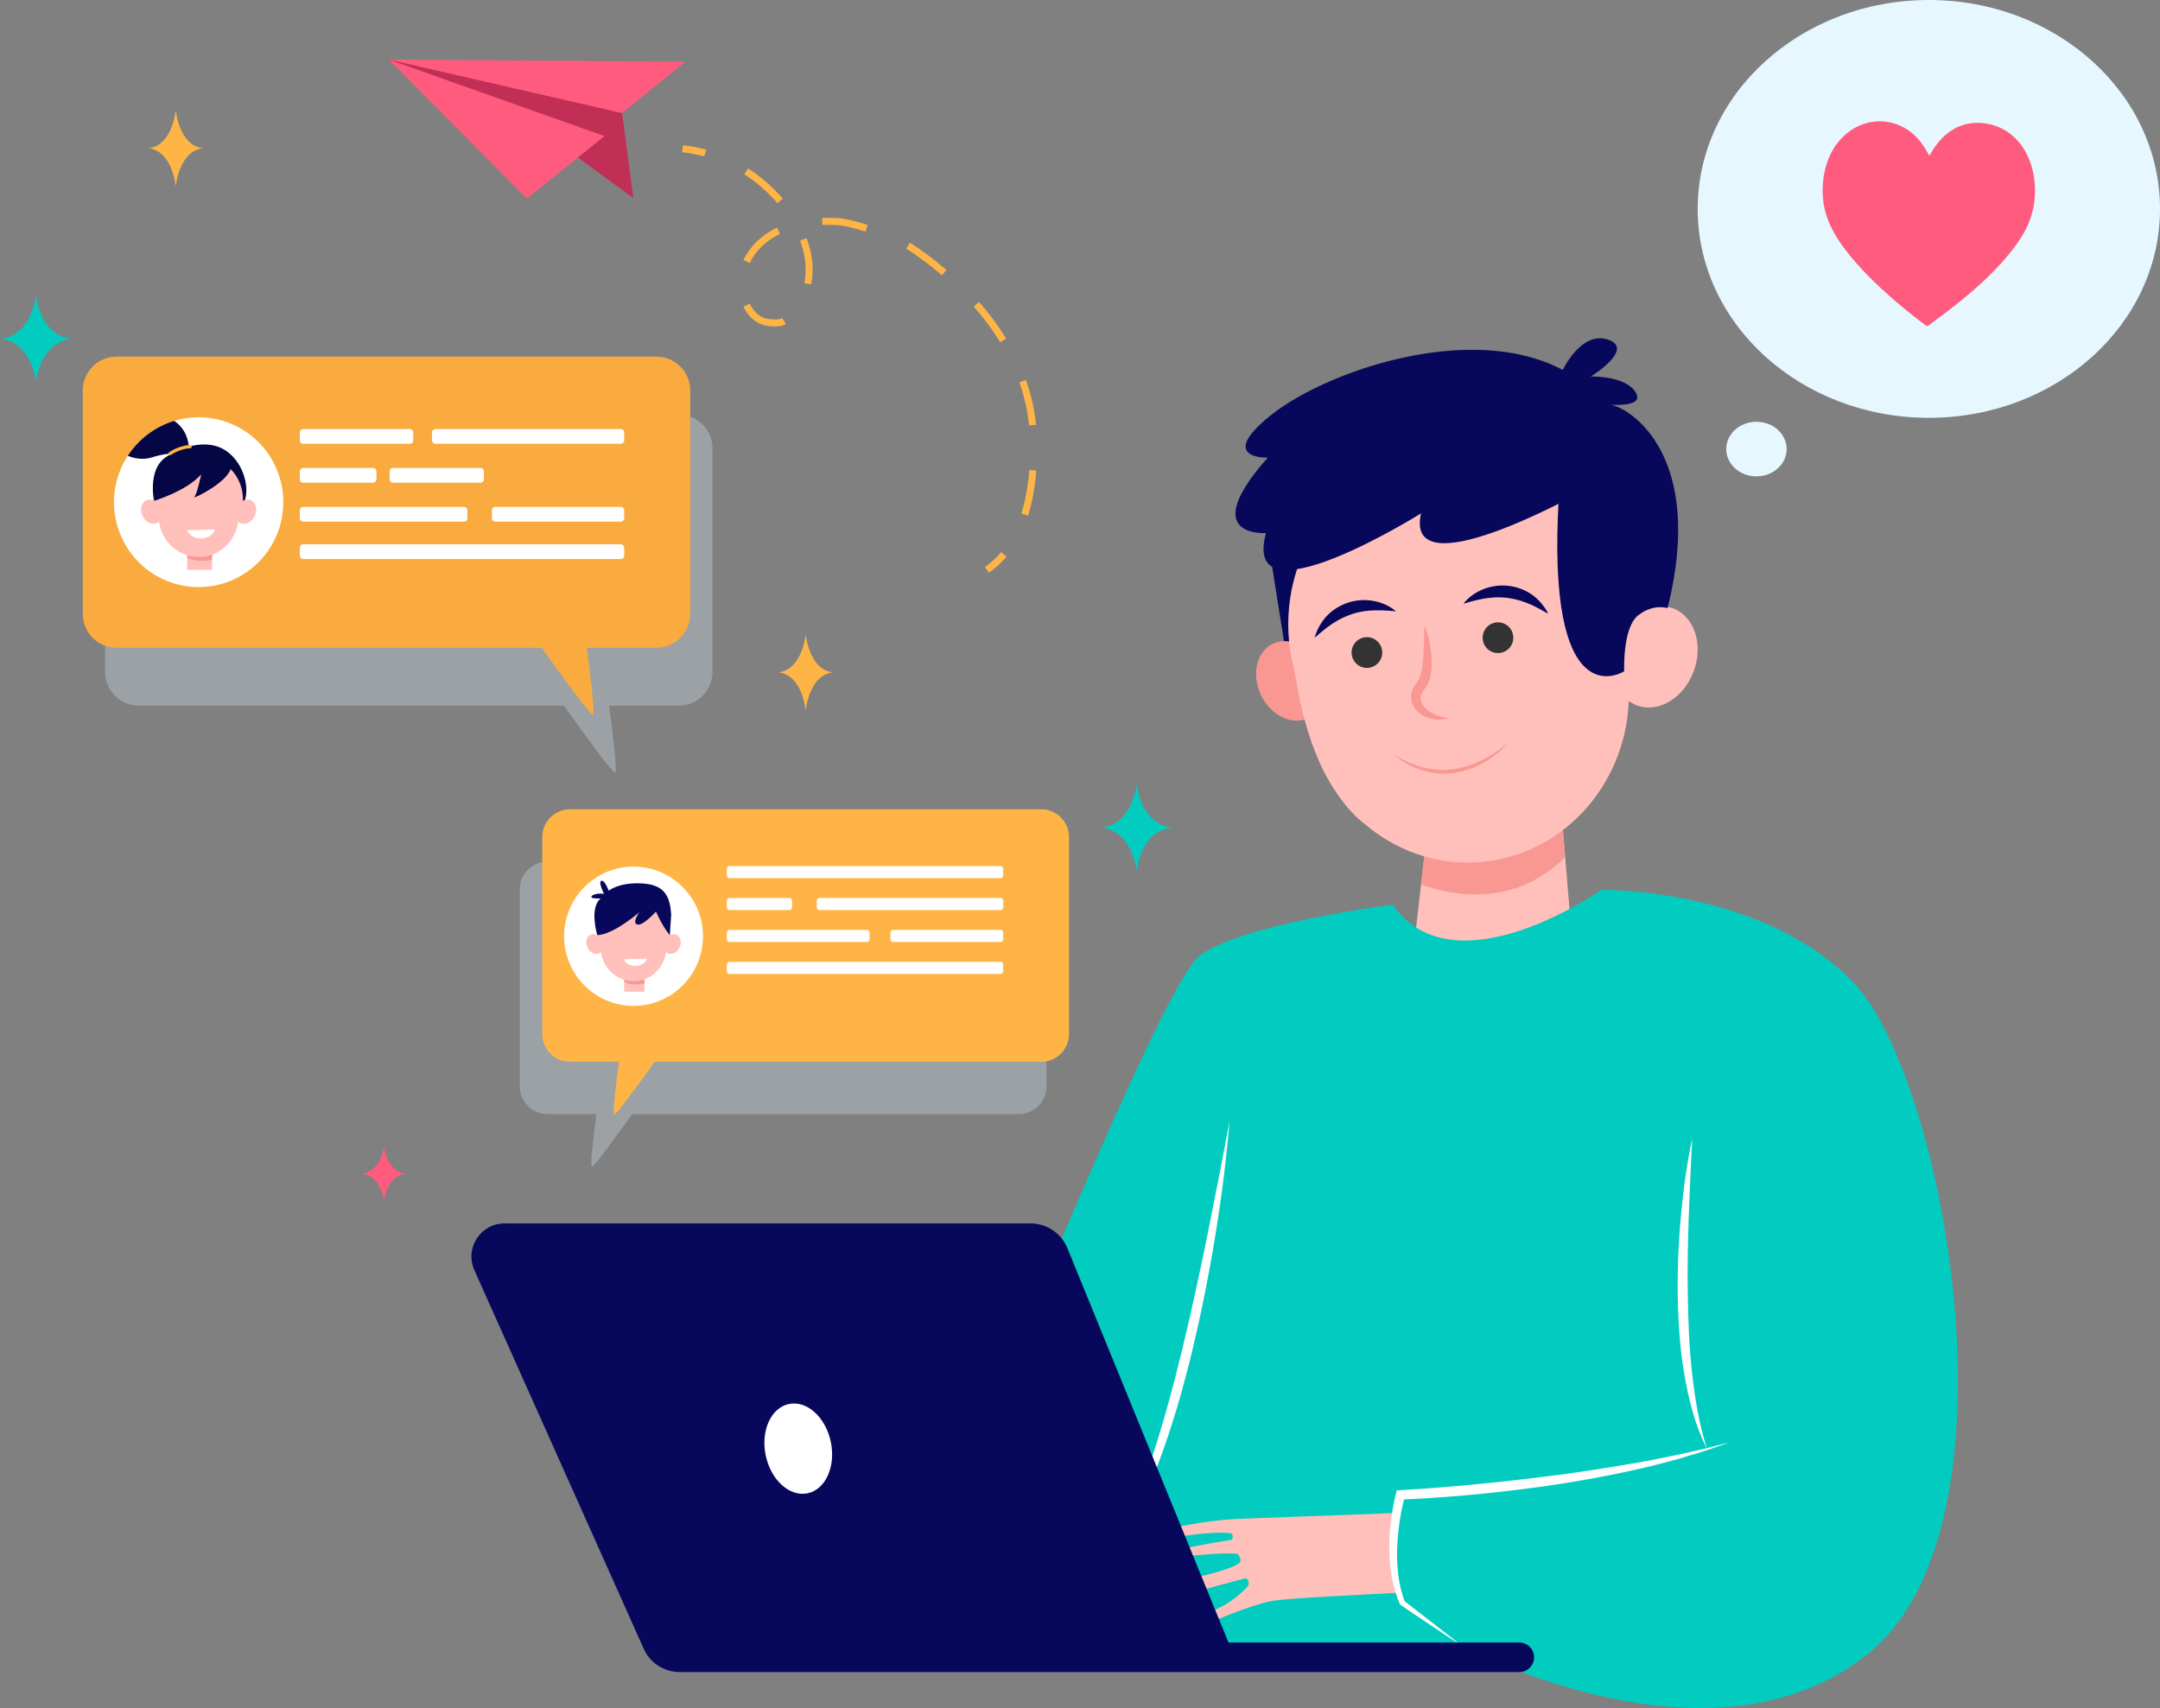 <svg width="435" height="344" viewBox="0 0 435 344" fill="none" xmlns="http://www.w3.org/2000/svg">
<rect x="0" y="0" width="435" height="344" fill="#808080" stroke="none"/>
<g clip-path="url(#clip0_1932_58)">
<g style="mix-blend-mode:multiply" opacity="0.3">
<path d="M205.177 173.539H110.246C107.167 173.539 104.67 176.043 104.67 179.132V218.799C104.67 221.888 107.167 224.392 110.246 224.392H120.105C119.534 228.759 118.783 235.023 119.195 235.023C119.633 235.023 124.416 228.433 127.308 224.392H205.177C208.257 224.392 210.754 221.888 210.754 218.799V179.132C210.754 176.043 208.257 173.539 205.177 173.539Z" fill="#DAEEF7"/>
</g>
<path d="M209.717 162.997H114.784C111.704 162.997 109.207 165.501 109.207 168.59V208.257C109.207 211.346 111.704 213.85 114.784 213.85H124.642C124.071 218.217 123.32 224.481 123.732 224.481C124.17 224.481 128.953 217.891 131.845 213.85H209.715C212.794 213.85 215.291 211.346 215.291 208.257V168.59C215.291 165.501 212.794 162.997 209.715 162.997H209.717Z" fill="#FEB546"/>
<path d="M137.473 198.481C142.933 193.005 142.933 184.126 137.473 178.65C132.013 173.174 123.16 173.174 117.699 178.65C112.239 184.126 112.239 193.005 117.699 198.481C123.16 203.957 132.013 203.957 137.473 198.481Z" fill="white"/>
<path d="M129.796 195.629H125.691V199.741H129.796V195.629Z" fill="#FFC0BB"/>
<path d="M129.8 198.095V195.631H125.695V197.727C126.58 198.203 127.888 198.475 129.8 198.095Z" fill="#F99893"/>
<path d="M136.272 188.271C135.844 188.06 135.345 188.097 134.896 188.325C135.05 184.27 131.746 180.857 127.585 181C123.425 180.857 120.12 184.267 120.275 188.325C119.826 188.097 119.327 188.06 118.899 188.271C118.078 188.677 117.822 189.839 118.328 190.869C118.836 191.897 119.912 192.402 120.734 191.996C120.848 191.939 120.949 191.867 121.042 191.784C121.513 195.138 124.307 197.652 127.585 197.605C130.864 197.652 133.658 195.138 134.128 191.784C134.22 191.867 134.323 191.939 134.437 191.996C135.259 192.402 136.335 191.897 136.843 190.869C137.348 189.841 137.093 188.677 136.272 188.271Z" fill="#FFC0BB"/>
<path d="M122.587 179.395C122.587 179.395 124.646 177.646 129.331 177.928C134.014 178.21 134.905 180.662 135.172 184.161L134.898 188.327C134.898 188.327 133.681 187.074 132.099 183.596C132.099 183.596 129.479 186.546 128.337 186.196C127.195 185.847 128.77 183.723 128.77 183.723C128.77 183.723 123.427 188.332 120.282 188.325C120.282 188.325 118.616 182.929 120.954 180.951C120.954 180.951 119.194 181.035 119.1 180.688C119.007 180.341 119.94 179.822 121.632 180.017C121.632 180.017 120.427 177.651 121.101 177.405C121.775 177.158 122.594 179.393 122.594 179.393L122.587 179.395Z" fill="#07085B"/>
<path d="M130.271 193.063C130.091 193.876 129.162 194.516 128.024 194.551C126.887 194.587 125.921 194.005 125.691 193.204L130.271 193.063Z" fill="white"/>
<path d="M146.929 174.427H201.474C201.779 174.427 202.024 174.673 202.024 174.978V176.311C202.024 176.616 201.779 176.863 201.474 176.863H146.929C146.625 176.863 146.379 176.616 146.379 176.311V174.978C146.379 174.673 146.625 174.427 146.929 174.427Z" fill="white"/>
<path d="M146.929 180.857H158.969C159.273 180.857 159.519 181.104 159.519 181.409V182.742C159.519 183.047 159.273 183.294 158.969 183.294H146.929C146.625 183.294 146.379 183.047 146.379 182.742V181.409C146.379 181.104 146.625 180.857 146.929 180.857Z" fill="white"/>
<path d="M201.479 180.857H165.032C164.729 180.857 164.482 181.104 164.482 181.409V182.742C164.482 183.047 164.729 183.294 165.032 183.294H201.479C201.783 183.294 202.029 183.047 202.029 182.742V181.409C202.029 181.104 201.783 180.857 201.479 180.857Z" fill="white"/>
<path d="M146.929 187.287H174.575C174.879 187.287 175.125 187.534 175.125 187.839V189.172C175.125 189.477 174.879 189.723 174.575 189.723H146.929C146.625 189.723 146.379 189.477 146.379 189.172V187.839C146.379 187.534 146.625 187.287 146.929 187.287Z" fill="white"/>
<path d="M179.882 187.287H201.476C201.781 187.287 202.026 187.534 202.026 187.839V189.172C202.026 189.477 201.781 189.723 201.476 189.723H179.882C179.578 189.723 179.332 189.477 179.332 189.172V187.839C179.332 187.534 179.578 187.287 179.882 187.287Z" fill="white"/>
<path d="M146.929 193.716H201.474C201.779 193.716 202.024 193.962 202.024 194.267V195.6C202.024 195.905 201.779 196.152 201.474 196.152H146.929C146.625 196.152 146.379 195.905 146.379 195.6V194.267C146.379 193.962 146.625 193.716 146.929 193.716Z" fill="white"/>
<path d="M255.977 112.762L259.436 134.517L266.744 105.512C266.744 105.512 256.501 100.527 256.05 102.339C255.598 104.151 255.977 112.762 255.977 112.762Z" fill="#07085B"/>
<path d="M314.112 159.587L317.273 197.198L284.18 195.612L287.996 162.305L314.112 159.587Z" fill="#FFC0BB"/>
<path d="M286.182 178.146L287.995 162.307L314.111 159.587L315.206 172.612C310.013 177.801 300.676 183.18 286.182 178.146Z" fill="#F99893"/>
<path d="M265.891 134.245C267.88 138.373 266.824 143.013 263.532 144.609C260.239 146.205 255.957 144.154 253.968 140.026C251.979 135.897 253.034 131.257 256.327 129.662C259.619 128.066 263.901 130.117 265.891 134.245Z" fill="#F99893"/>
<path d="M265.651 153.328C263.283 148.007 261.898 142.285 261.088 137.268C260.915 136.19 260.679 135.127 260.426 134.069C259.396 129.788 259.122 125.2 259.836 120.417C262.136 105.028 274.48 92.759 289.853 90.628C310.56 87.757 328.801 103.132 330.088 123.498C332.218 122.128 334.68 121.687 336.924 122.524C341.23 124.134 343.095 129.816 341.089 135.214C339.084 140.612 333.966 143.684 329.658 142.074C329.059 141.851 328.514 141.541 328.015 141.173C327.35 158.613 314.04 172.889 297.041 173.687C288.729 174.077 280.995 171.171 274.993 166.081C271.146 163.246 267.516 157.73 265.651 153.328Z" fill="#FFC0BB"/>
<path d="M286.868 125.896C286.8 127.929 286.783 129.912 286.68 131.855C286.561 133.653 286.364 136.235 285.248 137.605C285.082 137.84 284.207 138.79 284.186 140.231C284.139 141.576 284.848 142.778 285.73 143.515C287.537 145.038 289.877 145.183 291.815 144.705C289.837 144.355 287.942 143.672 286.839 142.376C286.329 141.733 285.99 141.013 286.109 140.339C286.198 139.565 286.627 139.161 286.783 138.927C287.333 138.197 287.993 137.436 288.276 134.953C288.375 133.888 288.361 132.853 288.262 131.827C288.066 129.785 287.63 127.79 286.87 125.896H286.868Z" fill="#F99893"/>
<path d="M298.595 128.582C298.675 130.29 300.121 131.609 301.822 131.529C303.523 131.45 304.841 129.999 304.761 128.293C304.682 126.584 303.236 125.265 301.534 125.345C299.831 125.425 298.516 126.875 298.595 128.582Z" fill="#333333"/>
<path d="M272.199 131.567C272.278 133.276 273.724 134.594 275.426 134.515C277.129 134.435 278.445 132.984 278.365 131.278C278.285 129.57 276.839 128.251 275.138 128.331C273.434 128.41 272.119 129.861 272.199 131.567Z" fill="#333333"/>
<path d="M303.775 149.539C300.633 152.285 296.547 154.43 292.487 154.923C288.097 155.479 284.219 154.137 280.484 151.828C283.964 154.759 287.994 156.245 292.587 155.728C297.062 155.144 301.243 152.56 303.778 149.537L303.775 149.539Z" fill="#F99893"/>
<path d="M294.721 121.591C299.071 120.243 301.533 120.166 303.522 120.41C307.858 120.994 310.299 122.917 311.815 123.583C309.99 120.211 307.184 118.413 303.796 117.988C300.124 117.547 296.532 119.211 294.723 121.591H294.721Z" fill="#07085B"/>
<path d="M281.125 123.126C278.895 121.15 275.053 120.206 271.526 121.358C268.292 122.431 265.882 124.736 264.742 128.408C266.104 127.458 268.119 125.099 272.263 123.679C274.161 123.055 276.588 122.647 281.125 123.123V123.126Z" fill="#07085B"/>
<path d="M280.485 182.2C280.485 182.2 249.34 186.166 241.431 192.611C233.521 199.055 195.457 293.751 195.457 293.751L227.095 330.935L294.327 331.43C294.327 331.43 344.749 358.699 376.387 332.918C408.025 307.137 391.712 217.401 373.422 198.067C355.132 178.731 322.504 179.229 322.504 179.229C322.504 179.229 292.843 200.05 280.485 182.202V182.2Z" fill="#02CCC0"/>
<path d="M340.795 229.3C339.681 234.461 339 239.699 338.513 244.954C338.244 247.58 338.13 250.22 337.978 252.856C337.898 255.496 337.837 258.139 337.875 260.786C337.978 266.071 338.265 271.375 339.173 276.611C340.058 281.826 341.345 287.057 343.762 291.767C342.136 286.743 341.331 281.577 340.746 276.395C340.173 271.211 339.974 265.982 339.908 260.758C339.801 255.531 339.927 250.293 340.093 245.052C340.278 239.812 340.517 234.566 340.795 229.3Z" fill="white"/>
<path d="M247.612 225.829C246.189 233.511 244.682 241.161 243.152 248.801C241.589 256.433 239.969 264.051 238.127 271.608C236.307 279.167 234.283 286.68 231.835 294.042C230.609 297.724 229.24 301.355 227.634 304.88C226.053 308.412 224.176 311.831 221.66 314.821C224.522 312.141 226.626 308.745 228.526 305.326C230.37 301.857 231.959 298.255 233.328 294.579C234.727 290.913 235.928 287.18 237.065 283.432C238.163 279.672 239.167 275.886 240.103 272.087C240.996 268.278 241.853 264.459 242.621 260.627C243.362 256.787 244.092 252.948 244.706 249.087C245.979 241.375 246.968 233.618 247.612 225.829Z" fill="white"/>
<path d="M231.96 309.503C232.159 307.933 244.039 306.18 248.406 305.955C251.715 305.783 273.649 305.049 281.109 304.711L280.561 306.635L280.674 315.131L281.9 320.761C275.355 321.177 259.353 321.806 256.021 322.465C251.57 323.348 243.85 326.713 243.85 326.713C243.85 326.713 240.639 325.981 244.72 324.216C247.996 322.799 250.297 320.602 251.268 319.511C251.827 318.882 251.221 317.764 250.814 317.87C239.705 320.79 238.561 321.273 238.561 321.273C238.561 321.273 225.503 321.2 238.486 318.257C246.269 316.492 249.057 315.469 249.752 314.591C250.046 314.218 249.52 312.949 249.045 312.92C242.303 312.503 230.2 314.899 233.516 313.329C236.219 312.047 244.732 310.642 248.043 310.114C248.247 310.081 248.574 308.844 247.671 308.769C241.25 308.231 231.775 310.963 231.96 309.503Z" fill="#FFC0BB"/>
<path d="M340.218 292.474C337.492 293.127 334.726 293.601 331.988 294.18C326.477 295.187 320.95 296.067 315.404 296.846C309.853 297.576 304.293 298.25 298.721 298.79C293.17 299.341 287.524 299.815 282.029 300.125L281.29 300.167L281.128 300.81C280.655 302.679 280.349 304.502 280.115 306.37C279.881 308.231 279.785 310.109 279.787 311.986C279.804 313.866 279.965 315.746 280.272 317.607C280.613 319.466 281.161 321.285 281.898 323.029L281.961 323.179L282.08 323.259L288.186 327.366C290.219 328.736 292.262 330.097 294.324 331.43C292.41 329.891 290.477 328.38 288.537 326.88L282.857 322.482C282.27 320.834 281.851 319.133 281.619 317.391C281.404 315.605 281.304 313.805 281.357 311.998C281.416 310.193 281.594 308.391 281.846 306.6C282.073 305.047 282.375 303.479 282.759 301.979C285.394 301.892 287.919 301.721 290.507 301.531C293.315 301.322 296.121 301.099 298.92 300.803C304.52 300.224 310.108 299.522 315.668 298.632C321.226 297.734 326.758 296.645 332.236 295.347C334.965 294.647 337.698 293.974 340.384 293.122C343.092 292.359 345.748 291.406 348.392 290.463C345.659 291.129 342.963 291.897 340.216 292.472L340.218 292.474Z" fill="white"/>
<path d="M101.6 246.404H207.553C210.804 246.404 213.731 248.376 214.965 251.391L247.408 330.811H305.988C307.626 330.811 308.953 332.141 308.953 333.784C308.953 335.427 307.626 336.758 305.988 336.758H136.866C133.742 336.758 130.91 334.918 129.633 332.059L95.528 255.808C93.553 251.391 96.775 246.399 101.6 246.399V246.404Z" fill="#07085B"/>
<path d="M255.314 92.177C255.314 92.177 244.931 92.513 255.827 83.707C266.722 74.902 295.974 64.578 314.725 74.507C314.725 74.507 318.474 66.511 323.893 68.422C329.313 70.33 320.369 75.831 320.369 75.831C320.369 75.831 327.291 75.608 329.402 79.013C330.963 81.532 326.725 81.642 324.408 81.527C328.349 82.198 343.454 91.766 335.872 122.314C333.177 121.72 317.821 99.389 317.821 99.389C317.821 99.389 282.705 118.955 286.178 103.398C286.178 103.398 249.796 126.167 254.959 107.359C254.959 107.359 240.89 108.394 255.31 92.18L255.314 92.177Z" fill="#07085B"/>
<path d="M335.905 122.499C335.905 122.499 332.997 121.473 329.87 123.963C326.744 126.451 327.09 135.198 327.09 135.198C327.09 135.198 312.163 144.851 313.735 104C315.411 60.541 326.187 107.486 326.187 107.486L335.905 122.496V122.499Z" fill="#07085B"/>
<g style="mix-blend-mode:multiply" opacity="0.3">
<path d="M136.691 83.491H27.962C24.207 83.491 21.162 86.544 21.162 90.311V135.311C21.162 139.078 24.207 142.131 27.962 142.131H113.564C117.027 146.98 123.31 155.661 123.865 155.661C124.384 155.661 123.385 147.461 122.681 142.131H136.691C140.447 142.131 143.491 139.078 143.491 135.311V90.311C143.491 86.544 140.447 83.491 136.691 83.491Z" fill="#DAEEF7"/>
</g>
<path d="M132.201 71.82H23.472C19.716 71.82 16.672 74.874 16.672 78.64V123.64C16.672 127.407 19.716 130.46 23.472 130.46H109.076C112.539 135.309 118.822 143.99 119.377 143.99C119.896 143.99 118.897 135.79 118.193 130.46H132.203C135.959 130.46 139.003 127.407 139.003 123.64V78.64C139.003 74.874 135.959 71.82 132.203 71.82H132.201Z" fill="#F9AB3F"/>
<path d="M46.588 116.915C55.273 113.27 59.368 103.253 55.733 94.543C52.098 85.832 42.11 81.727 33.425 85.372C24.74 89.017 20.646 99.034 24.281 107.744C27.916 116.455 37.903 120.561 46.588 116.915Z" fill="white"/>
<path d="M31.133 101.588C31.133 101.588 29.443 94.632 33.471 92.027C37.498 89.422 41.797 88.826 44.736 90.326C48.81 92.407 50.483 98.028 49.18 101.14L38.369 98.418L31.135 101.591L31.133 101.588Z" fill="#040744"/>
<path d="M42.707 109.756H37.701V114.769H42.707V109.756Z" fill="#FFC0BB"/>
<path d="M42.707 112.76V109.756H37.701V112.312C38.778 112.891 40.374 113.225 42.707 112.76Z" fill="#F99893"/>
<path d="M50.599 100.784C50.078 100.526 49.471 100.572 48.922 100.849C49.111 95.904 45.081 91.743 40.008 91.919C34.935 91.743 30.907 95.904 31.095 100.849C30.547 100.57 29.939 100.526 29.417 100.784C28.415 101.279 28.104 102.696 28.722 103.952C29.34 105.205 30.652 105.823 31.654 105.327C31.792 105.259 31.918 105.17 32.028 105.069C32.602 109.157 36.009 112.223 40.006 112.166C44.003 112.223 47.41 109.157 47.983 105.069C48.096 105.17 48.22 105.259 48.358 105.327C49.359 105.823 50.672 105.208 51.29 103.952C51.908 102.699 51.596 101.279 50.595 100.784H50.599Z" fill="#FFC0BB"/>
<path d="M43.285 106.625C43.065 107.615 41.932 108.395 40.547 108.439C39.159 108.481 37.982 107.773 37.701 106.796L43.285 106.625Z" fill="white"/>
<path d="M31.096 100.85C31.096 100.85 37.648 98.859 40.515 95.536C40.515 95.536 39.703 99.54 39.099 100.178C39.291 100.305 45.642 97.21 46.506 94.351C47.369 91.492 40.012 90.467 40.012 90.467C40.012 90.467 37.492 91.544 37.363 91.607C37.236 91.671 34.871 91.948 34.599 92.553C34.246 93.339 32.577 93.41 32.577 93.41L31.524 95.609L30.787 97.923L31.101 100.85H31.096Z" fill="#040744"/>
<path d="M25.729 91.799C27.175 92.384 28.848 92.654 30.58 92.118C34.403 90.94 35.917 91.398 36.425 91.687C36.732 91.86 37.094 91.928 37.429 91.818C37.806 91.691 38.157 91.349 38.047 90.485C38.047 90.485 38.199 86.843 35.084 84.766C31.2 85.939 27.9 88.464 25.729 91.797V91.799Z" fill="#040744"/>
<path d="M33.956 91.56C33.844 91.41 33.879 91.194 34.036 91.091C34.675 90.671 36.318 89.722 38.29 89.621C38.475 89.612 38.63 89.762 38.63 89.948C38.63 90.121 38.494 90.262 38.321 90.272C36.519 90.365 34.972 91.257 34.389 91.638C34.246 91.729 34.057 91.696 33.956 91.56Z" fill="#FEB546"/>
<path d="M82.546 86.411H61.053C60.682 86.411 60.381 86.713 60.381 87.085V88.709C60.381 89.081 60.682 89.382 61.053 89.382H82.546C82.917 89.382 83.218 89.081 83.218 88.709V87.085C83.218 86.713 82.917 86.411 82.546 86.411Z" fill="white"/>
<path d="M75.135 94.25H61.053C60.682 94.25 60.381 94.552 60.381 94.924V96.548C60.381 96.92 60.682 97.221 61.053 97.221H75.135C75.506 97.221 75.807 96.92 75.807 96.548V94.924C75.807 94.552 75.506 94.25 75.135 94.25Z" fill="white"/>
<path d="M96.778 94.25H79.138C78.767 94.25 78.467 94.552 78.467 94.924V96.548C78.467 96.92 78.767 97.221 79.138 97.221H96.778C97.149 97.221 97.45 96.92 97.45 96.548V94.924C97.45 94.552 97.149 94.25 96.778 94.25Z" fill="white"/>
<path d="M125.031 86.411H87.675C87.305 86.411 87.004 86.713 87.004 87.085V88.709C87.004 89.081 87.305 89.382 87.675 89.382H125.031C125.402 89.382 125.702 89.081 125.702 88.709V87.085C125.702 86.713 125.402 86.411 125.031 86.411Z" fill="white"/>
<path d="M125.031 109.617H61.053C60.682 109.617 60.381 109.919 60.381 110.291V111.915C60.381 112.287 60.682 112.588 61.053 112.588H125.031C125.402 112.588 125.703 112.287 125.703 111.915V110.291C125.703 109.919 125.402 109.617 125.031 109.617Z" fill="white"/>
<path d="M93.454 102.091H61.053C60.682 102.091 60.381 102.392 60.381 102.764V104.388C60.381 104.76 60.682 105.062 61.053 105.062H93.454C93.825 105.062 94.125 104.76 94.125 104.388V102.764C94.125 102.392 93.825 102.091 93.454 102.091Z" fill="white"/>
<path d="M125.031 102.091H99.734C99.363 102.091 99.062 102.392 99.062 102.764V104.388C99.062 104.76 99.363 105.062 99.734 105.062H125.031C125.402 105.062 125.702 104.76 125.702 104.388V102.764C125.702 102.392 125.402 102.091 125.031 102.091Z" fill="white"/>
<path d="M162.652 300.75C166.27 299.984 168.356 295.34 167.312 290.376C166.268 285.412 162.489 282.008 158.871 282.773C155.253 283.539 153.167 288.183 154.211 293.147C155.254 298.111 159.034 301.515 162.652 300.75Z" fill="white"/>
<path d="M125.279 22.775L127.547 39.903L115.416 31.017L78.285 11.993L107.005 14.631C107.005 14.631 121.636 18.196 122.429 18.914C123.22 19.632 125.282 22.775 125.282 22.775H125.279Z" fill="#C12F56"/>
<path d="M137.998 12.43L78.285 11.993L125.279 22.775L137.998 12.43Z" fill="#FF5B7E"/>
<path d="M106.083 40.006L121.732 27.401L78.285 11.993L106.083 40.006Z" fill="#FF5B7E"/>
<path d="M199.134 115.351L198.346 114.182C199.553 113.363 200.658 112.361 201.631 111.199L202.708 112.107C201.65 113.368 200.447 114.459 199.134 115.351Z" fill="#FEB546"/>
<path d="M207.035 103.856L205.694 103.433C206.508 100.83 207.047 97.878 207.295 94.653L208.696 94.761C208.441 98.091 207.882 101.152 207.037 103.856H207.035ZM208.647 85.545L207.248 85.688C207.208 85.301 207.164 84.914 207.112 84.529C206.939 83.217 206.689 81.891 206.368 80.588C206.073 79.387 205.71 78.178 205.294 76.995L206.621 76.523C207.054 77.751 207.428 79.007 207.735 80.25C208.067 81.602 208.327 82.98 208.509 84.343C208.561 84.733 208.608 85.139 208.65 85.547L208.647 85.545ZM201.435 68.936C199.933 66.474 198.138 64.05 196.104 61.733L197.16 60.802C199.247 63.179 201.089 65.669 202.636 68.199L201.435 68.936ZM157.5 65.599C156.542 65.836 154.102 65.89 152.536 64.953C151.366 64.254 150.39 63.153 149.719 61.776L150.982 61.156C151.544 62.306 152.309 63.177 153.257 63.742C154.385 64.418 156.4 64.418 157.163 64.23C157.266 64.205 157.303 64.186 157.303 64.186C157.362 64.148 157.434 64.101 157.504 64.054L158.286 65.228C158.206 65.282 158.124 65.333 158.043 65.385C157.904 65.472 157.727 65.542 157.5 65.599ZM189.697 55.439C187.46 53.529 185.036 51.714 182.497 50.048L183.267 48.868C185.857 50.567 188.326 52.416 190.61 54.364L189.697 55.439ZM163.352 57.302L161.976 57.014C162.159 56.145 162.25 55.258 162.252 54.38C162.255 53.141 162.098 51.864 161.782 50.581C161.611 49.884 161.389 49.173 161.127 48.469L162.442 47.973C162.725 48.729 162.961 49.494 163.146 50.243C163.49 51.637 163.661 53.031 163.659 54.385C163.656 55.359 163.553 56.342 163.352 57.305V57.302ZM150.989 52.963L149.721 52.355C150.994 49.682 153.39 47.342 156.29 45.932L156.484 45.84L157.083 47.117L156.905 47.201C154.287 48.473 152.129 50.574 150.992 52.963H150.989ZM174.318 46.638C171.767 45.856 169.743 45.382 168.763 45.336C167.639 45.282 166.61 45.27 165.62 45.3L165.578 43.89C166.605 43.859 167.67 43.871 168.83 43.925C170.326 43.995 173.167 44.81 174.73 45.288L174.32 46.638H174.318ZM156.566 40.93C154.649 38.677 152.405 36.72 149.899 35.112L150.657 33.925C153.28 35.608 155.63 37.656 157.635 40.015L156.566 40.93Z" fill="#FEB546"/>
<path d="M141.832 31.5C140.353 31.092 138.86 30.811 137.393 30.66L137.535 29.257C139.08 29.414 140.652 29.712 142.206 30.139L141.834 31.498L141.832 31.5Z" fill="#FEB546"/>
<path d="M77.314 230.914C77.314 230.914 76.797 236.033 72.769 236.387C76.797 236.741 77.314 241.86 77.314 241.86C77.314 241.86 77.831 236.741 81.859 236.387C77.831 236.033 77.314 230.914 77.314 230.914Z" fill="#FF5B7E"/>
<path d="M228.907 157.963C228.907 157.963 228.084 166.111 221.672 166.675C228.084 167.238 228.907 175.386 228.907 175.386C228.907 175.386 229.731 167.238 236.143 166.675C229.731 166.111 228.907 157.963 228.907 157.963Z" fill="#02CCC0"/>
<path d="M7.236 59.531C7.236 59.531 6.412 67.68 0 68.243C6.412 68.806 7.236 76.955 7.236 76.955C7.236 76.955 8.059 68.806 14.471 68.243C8.059 67.68 7.236 59.531 7.236 59.531Z" fill="#02CCC0"/>
<path d="M162.262 127.694C162.262 127.694 161.633 134.913 156.744 135.413C161.635 135.913 162.262 143.132 162.262 143.132C162.262 143.132 162.892 135.913 167.78 135.413C162.889 134.913 162.262 127.694 162.262 127.694Z" fill="#FEB546"/>
<path d="M35.395 22.143C35.395 22.143 34.765 29.362 29.877 29.861C34.768 30.361 35.395 37.581 35.395 37.581C35.395 37.581 36.024 30.361 40.913 29.861C36.022 29.362 35.395 22.143 35.395 22.143Z" fill="#FEB546"/>
<path d="M388.448 84.151C414.158 84.151 435 65.313 435 42.075C435 18.838 414.158 0 388.448 0C362.738 0 341.896 18.838 341.896 42.075C341.896 65.313 362.738 84.151 388.448 84.151Z" fill="#E6F7FF"/>
<path d="M359.813 90.445C359.813 93.482 357.089 95.944 353.731 95.944C350.373 95.944 347.646 93.482 347.646 90.445C347.646 87.408 350.37 84.946 353.731 84.946C357.091 84.946 359.813 87.408 359.813 90.445Z" fill="#E6F7FF"/>
<path d="M409.521 35.112C408.536 29.639 404.775 25.192 399.054 24.776C391.874 24.256 389.052 30.756 388.537 31.357C388.207 30.965 386.719 27.107 382.678 25.316C376.065 22.387 368.05 26.929 367.146 36.605C366.678 41.62 368.146 45.429 370.987 49.426C375.065 55.164 382.172 61.355 387.826 65.542C388.037 65.697 388.179 65.697 388.383 65.542C391.42 63.242 401.731 56.129 407.015 47.858C409.519 43.937 410.345 39.684 409.521 35.11V35.112Z" fill="#FF5B7E"/>
</g>
<defs>
<clipPath id="clip0_1932_58">
<rect width="435" height="344" fill="white"/>
</clipPath>
</defs>
</svg>

